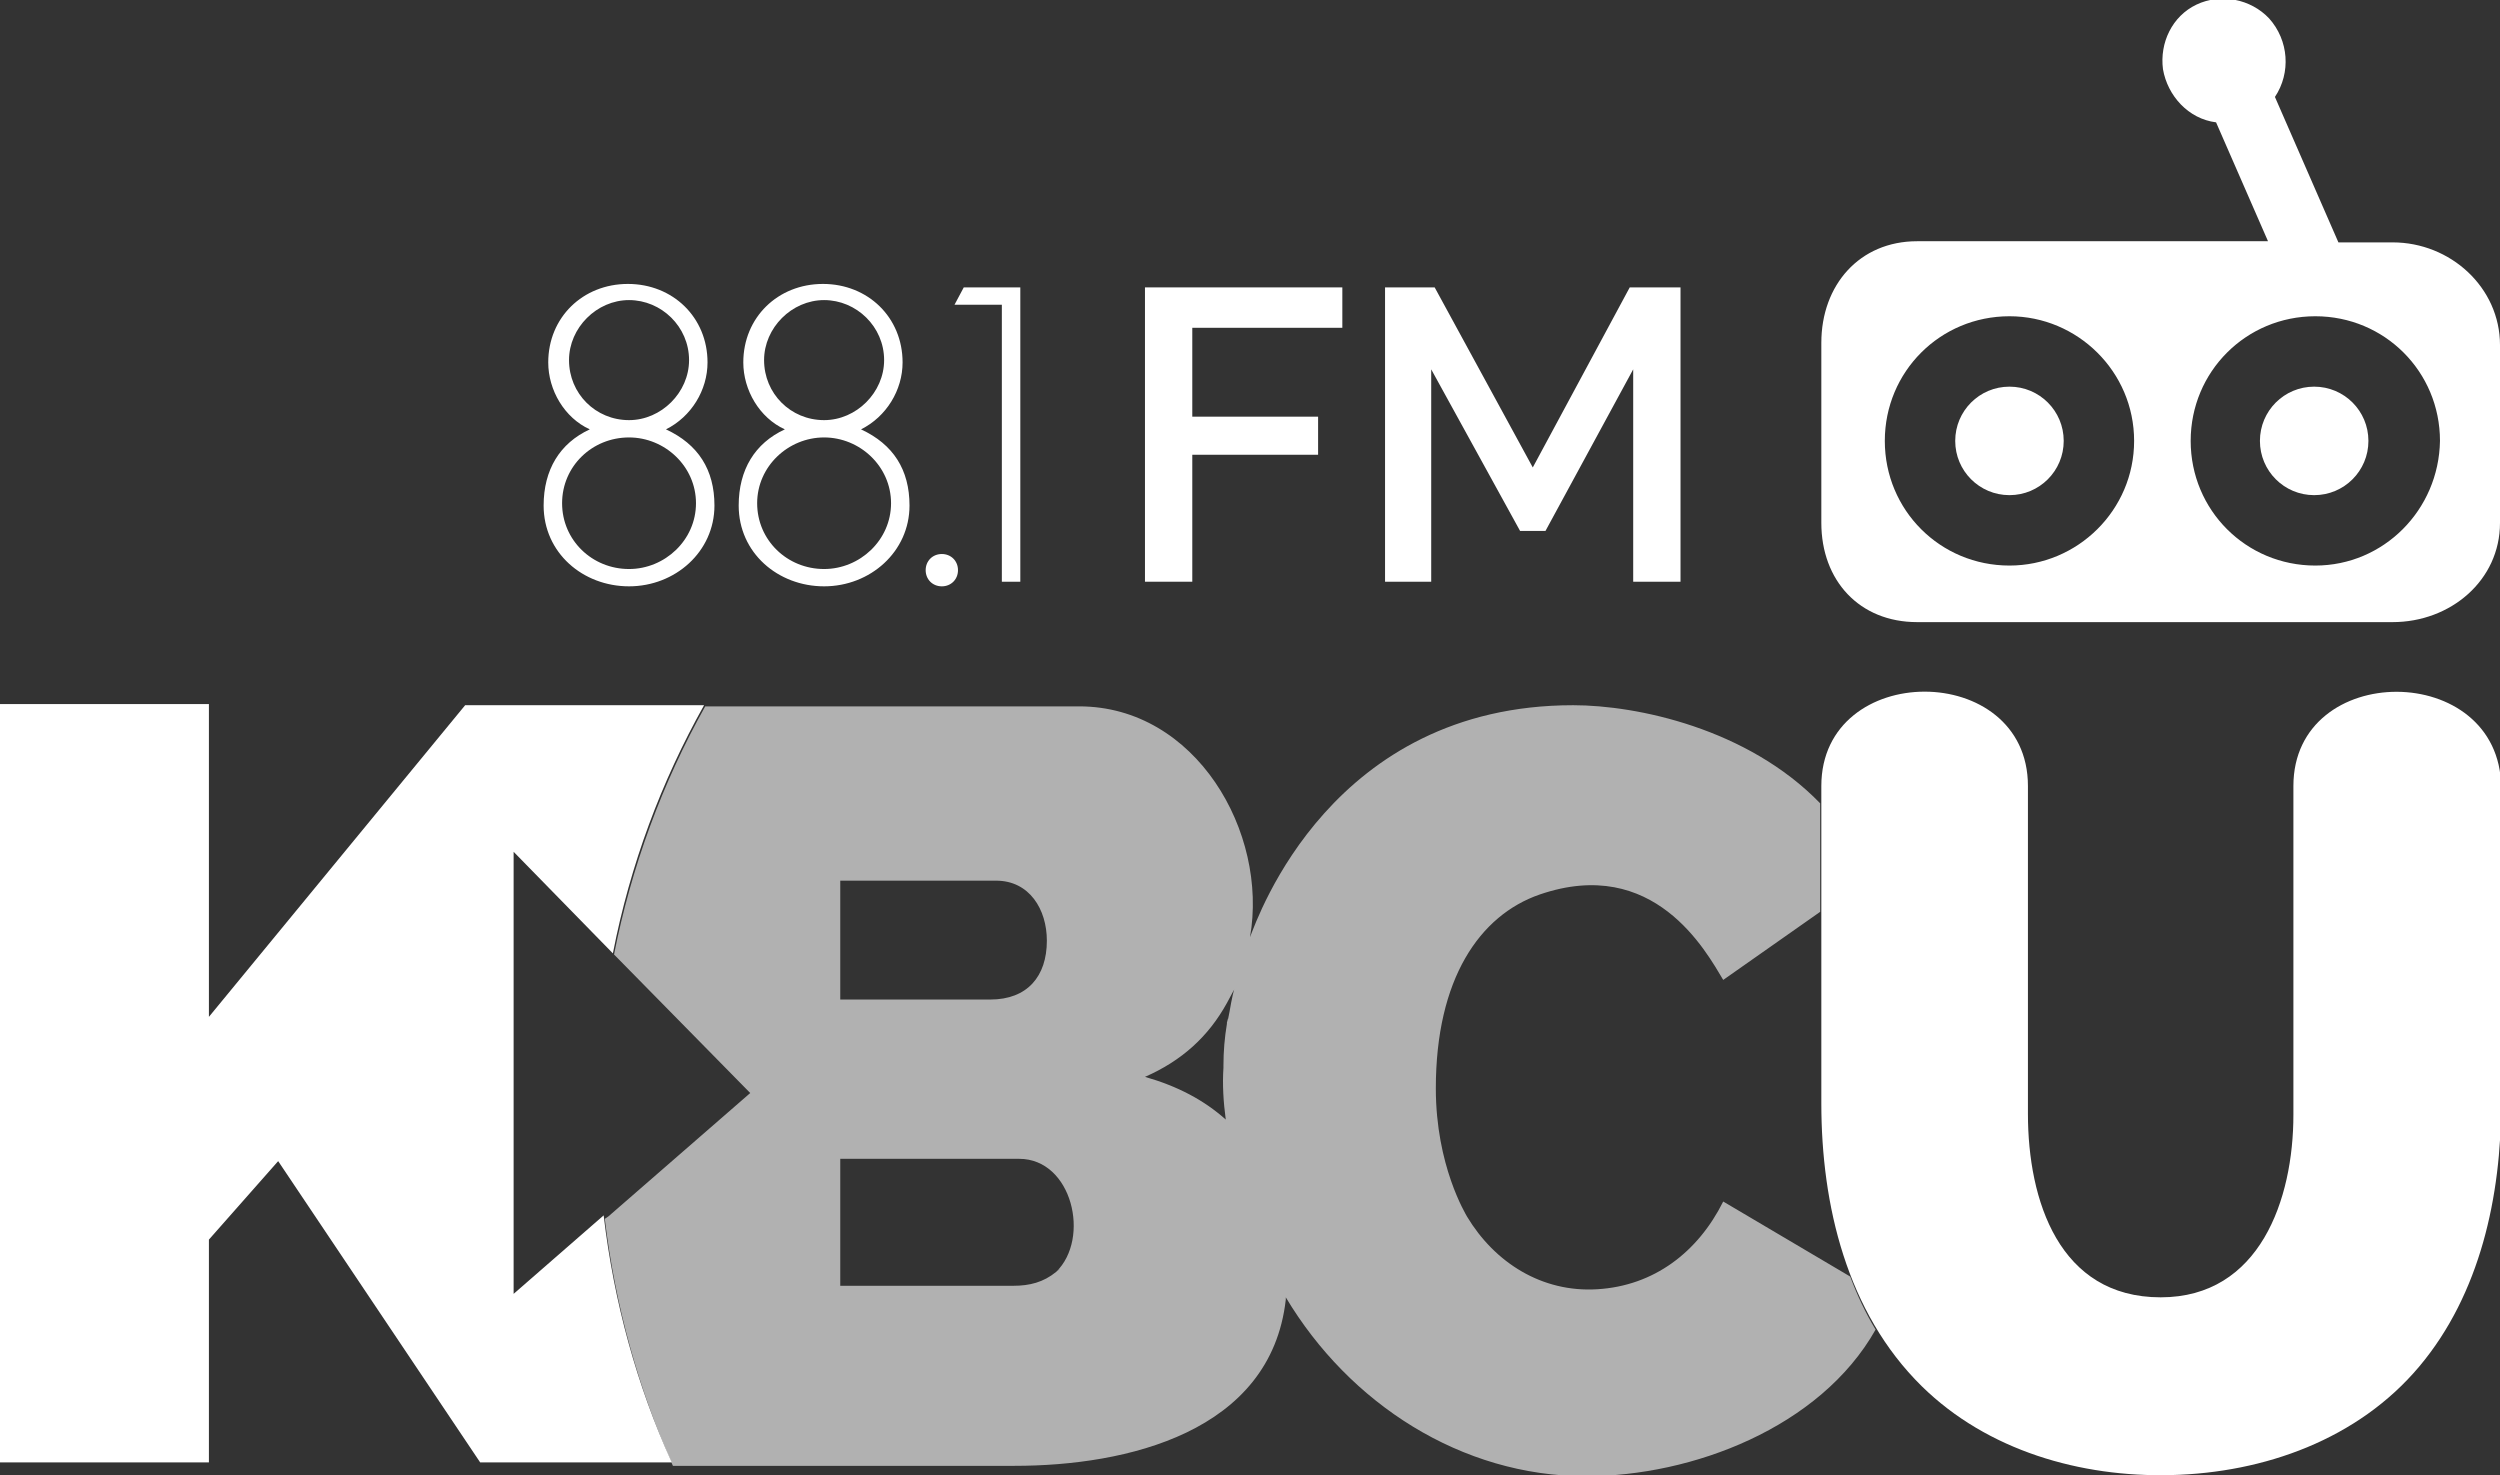 <svg xmlns="http://www.w3.org/2000/svg" version="1.1" id="Layer_1" x="0" y="0" viewBox="0 0 216.6 127.8" enable-background="new 0 0 216.6 127.8" xml:space="preserve"><rect x="0" y="0" width="216.6" height="127.8" fill="#333333" stroke="none"/><path fill="none" d="M91.5 110.2C91.5 110.2 91.5 110.2 91.5 110.2 92 109.8 91.8 109.9 91.5 110.2z"/><path fill="none" d="M76.6 31.2c0-2.8-2.4-5.2-5.2-5.2 -2.9 0-5.2 2.3-5.2 5.2 0 2.8 2.3 5.2 5.2 5.2C74.3 36.4 76.6 34.1 76.6 31.2z"/><path fill="none" d="M90.7 81.5c0-2.6-1.4-5.2-4.4-5.2H72.8v10.3h13C89 86.6 90.7 84.6 90.7 81.5z"/><polygon fill="none" points="44.5 112.1 52.3 105.4 52.6 105.1 64.9 94.5 53.3 82.7 53.1 82.5 44.5 73.8 "/><path fill="none" d="M54.5 49.2c3.1 0 5.8-2.5 5.8-5.7 0-3.2-2.7-5.7-5.8-5.7 -3.2 0-5.8 2.5-5.8 5.7C48.7 46.7 51.3 49.2 54.5 49.2z"/><path fill="none" d="M71.4 49.2c3.1 0 5.8-2.5 5.8-5.7 0-3.2-2.7-5.7-5.8-5.7 -3.2 0-5.8 2.5-5.8 5.7C65.6 46.7 68.3 49.2 71.4 49.2z"/><path fill="none" d="M133.5 77.4c-5.2 1.8-9 7.3-9 16.8 0 6.7 2.5 10.9 2.7 11.1 2.4 4 6.5 6.6 11.3 6.3 4.8-0.3 8.6-3.2 10.9-7.6l10.9 6.4c-1.8-4.7-2.5-9.8-2.5-14.8l0-16.7 -8.4 5.9C147.9 82.4 143.4 74 133.5 77.4z"/><path fill="none" d="M91.5 110.2C91.5 110.2 91.4 110.3 91.5 110.2 91.2 110.5 91 110.6 91.5 110.2z"/><path fill="none" d="M106.2 86.9c-1.6 2.8-3.9 4.9-7.1 6.4 2.8 0.8 5 2 7 3.7 0 0 0 0 0 0 0 0 0 0 0 0 -0.2-1.5-0.3-3-0.2-4.5v-0.2c0.1-1.2 0.2-2.4 0.3-3.6 0 0 0 0 0-0.1 0.1-0.4 0.1-0.4 0.1-0.3 0.2-0.9 0.3-1.9 0.6-2.8 0 0 0 0 0 0.1C106.7 86 106.5 86.5 106.2 86.9z"/><path fill="none" d="M59.7 31.2c0-2.8-2.4-5.2-5.2-5.2 -2.8 0-5.2 2.3-5.2 5.2 0 2.8 2.3 5.2 5.2 5.2C57.3 36.4 59.7 34.1 59.7 31.2z"/><path fill="none" d="M88.4 100.4H72.8v11h14.9c1.4 0 2.7-0.3 3.7-1.1 0 0 0.1-0.1 0.1-0.1C94.5 107.3 92.9 100.4 88.4 100.4z"/><path fill="#FFFFFF" d="M47.1 43.8c0 4.1 3.4 7 7.4 7 4 0 7.4-3 7.4-7 0-3.1-1.4-5.3-4.2-6.6 2.2-1.1 3.6-3.4 3.6-5.8 0-3.9-3-6.8-6.9-6.8 -3.9 0-6.9 2.9-6.9 6.8 0 2.4 1.4 4.8 3.6 5.8C48.5 38.4 47.1 40.7 47.1 43.8zM49.3 31.2c0-2.8 2.4-5.2 5.2-5.2 2.8 0 5.2 2.3 5.2 5.2 0 2.8-2.4 5.2-5.2 5.2C51.6 36.4 49.3 34.1 49.3 31.2zM54.5 37.9c3.1 0 5.8 2.5 5.8 5.7 0 3.2-2.7 5.7-5.8 5.7 -3.2 0-5.8-2.5-5.8-5.7C48.7 40.4 51.3 37.9 54.5 37.9z"/><path fill="#FFFFFF" d="M64 43.8c0 4.1 3.4 7 7.4 7 4 0 7.4-3 7.4-7 0-3.1-1.4-5.3-4.2-6.6 2.2-1.1 3.6-3.4 3.6-5.8 0-3.9-3-6.8-6.9-6.8 -3.9 0-6.9 2.9-6.9 6.8 0 2.4 1.4 4.8 3.6 5.8C65.4 38.4 64 40.7 64 43.8zM66.2 31.2c0-2.8 2.4-5.2 5.2-5.2 2.8 0 5.2 2.3 5.2 5.2 0 2.8-2.4 5.2-5.2 5.2C68.5 36.4 66.2 34.1 66.2 31.2zM71.4 37.9c3.1 0 5.8 2.5 5.8 5.7 0 3.2-2.7 5.7-5.8 5.7 -3.2 0-5.8-2.5-5.8-5.7C65.6 40.4 68.3 37.9 71.4 37.9z"/><path fill="#FFFFFF" d="M81.6 50.8c0.8 0 1.4-0.6 1.4-1.4 0-0.8-0.6-1.4-1.4-1.4 -0.8 0-1.4 0.6-1.4 1.4C80.2 50.2 80.8 50.8 81.6 50.8z"/><polygon fill="#FFFFFF" points="86.8 50.4 88.4 50.4 88.4 24.9 83.5 24.9 82.7 26.4 86.8 26.4 "/><polygon fill="#FFFFFF" points="103.3 39.4 114.2 39.4 114.2 36.1 103.3 36.1 103.3 28.4 116.3 28.4 116.3 24.9 99.2 24.9 99.2 50.4 103.3 50.4 "/><polygon fill="#FFFFFF" points="124 32 131.7 46 133.9 46 141.5 32 141.5 50.4 145.6 50.4 145.6 24.9 141.2 24.9 132.8 40.5 124.3 24.9 120 24.9 120 50.4 124 50.4 "/><path fill="#FFFFFF" d="M44.5 112.1V73.8l8.6 8.8c1.5-7.7 4.2-14.9 7.9-21.5H40.3l-22.2 27V61H0v65.7h18.1v-19.3l6-6.8 17.5 26.1h16.6c-3-6.6-5-13.8-5.9-21.4L44.5 112.1z"/><path opacity="0.62" fill="#FFFFFF" d="M149.3 104.1c-2.2 4.4-6 7.3-10.9 7.6 -4.8 0.3-8.9-2.3-11.3-6.3 -0.1-0.2-2.7-4.4-2.7-11.1 0-9.5 3.8-15 9-16.8 9.9-3.4 14.4 4.9 15.9 7.4l8.4-5.9 0-9.4c-6.3-6.5-15.9-8.5-21.4-8.5 -20.9 0-27.3 18.3-28 20.1 1.6-9.1-4.7-20-14.8-20H61.1c-3.7 6.6-6.4 13.9-7.9 21.5l0.2 0.2 11.6 11.8 -12.3 10.7 -0.3 0.2c0.9 7.5 2.9 14.7 5.9 21.4h29.6c9.7 0 22.2-2.9 23.5-14.4 0 0 0-0.1 0-0.2 5.5 9.2 15.2 15.5 26 15.5 9.2 0 20.3-4.2 25.1-12.7 -0.9-1.5-1.6-3-2.2-4.6L149.3 104.1zM72.8 76.3h13.5c2.9 0 4.4 2.5 4.4 5.2 0 3.1-1.7 5.1-4.9 5.1h-13V76.3zM91.5 110.2C91 110.6 91.2 110.5 91.5 110.2c-1.1 0.9-2.3 1.2-3.7 1.2H72.8v-11h15.5C92.9 100.4 94.5 107.3 91.5 110.2 91.8 109.9 92 109.8 91.5 110.2zM106.4 88.3c0-0.1 0-0.1-0.1 0.3 0 0.1 0 0.1 0 0.1 -0.2 1.2-0.3 2.4-0.3 3.6v0.2c-0.1 1.5 0 3 0.2 4.5 0 0 0 0 0 0 0 0 0 0 0 0 -1.9-1.7-4.2-2.9-7-3.7 3.2-1.4 5.5-3.5 7.1-6.4 0.2-0.4 0.5-0.9 0.7-1.3 0 0 0 0 0-0.1C106.7 86.4 106.6 87.4 106.4 88.3z"/><path fill="#939598" d="M91.5 110.2C91.5 110.2 91.5 110.2 91.5 110.2 91.5 110.2 91.5 110.2 91.5 110.2 91.4 110.3 91.5 110.2 91.5 110.2z"/><path fill="#FFFFFF" d="M198.7 68.1v28.5c0 7.3-2.9 15.8-11.5 15.8 -8.8 0-11.5-8.4-11.5-15.9V68.1c0-10.9-17.9-10.9-17.9 0v27.5c0 8.8 2.2 18.1 8.7 24.5 5.7 5.6 13.8 7.9 21.6 7.7 8.1-0.2 16.2-3.1 21.5-9.4 5.3-6.3 7.1-14.8 7.1-22.8V68.2C216.6 57.2 198.7 57.2 198.7 68.1z"/><path fill="#FFFFFF" d="M207.3 21h-4.7l-5.5-12.6c1.4-2.1 1.2-4.9-0.5-6.8 -1.6-1.7-4.2-2.2-6.3-1.2 -2.1 1-3.2 3.3-2.9 5.6 0.4 2.3 2.2 4.3 4.6 4.6l4.5 10.3h-30.4c-5 0-8.3 3.8-8.3 8.8v15.6c0 5 3.3 8.6 8.3 8.6h41.2c5 0 9.3-3.6 9.3-8.6V29.9C216.6 24.9 212.3 21 207.3 21zM174.1 49c-6 0-10.8-4.8-10.8-10.8 0-6 4.8-10.8 10.8-10.8 5.9 0 10.8 4.8 10.8 10.8C184.9 44.2 180 49 174.1 49zM200.6 49c-6 0-10.8-4.8-10.8-10.8 0-6 4.8-10.8 10.8-10.8 6 0 10.8 4.8 10.8 10.8C211.3 44.2 206.5 49 200.6 49z"/><path fill="#FFFFFF" d="M174.1 33.5c-2.6 0-4.7 2.1-4.7 4.7 0 2.6 2.1 4.7 4.7 4.7 2.6 0 4.7-2.1 4.7-4.7C178.8 35.6 176.7 33.5 174.1 33.5z"/><path fill="#FFFFFF" d="M200.5 33.5c-2.6 0-4.7 2.1-4.7 4.7 0 2.6 2.1 4.7 4.7 4.7 2.6 0 4.7-2.1 4.7-4.7C205.2 35.6 203.1 33.5 200.5 33.5z"/></svg>